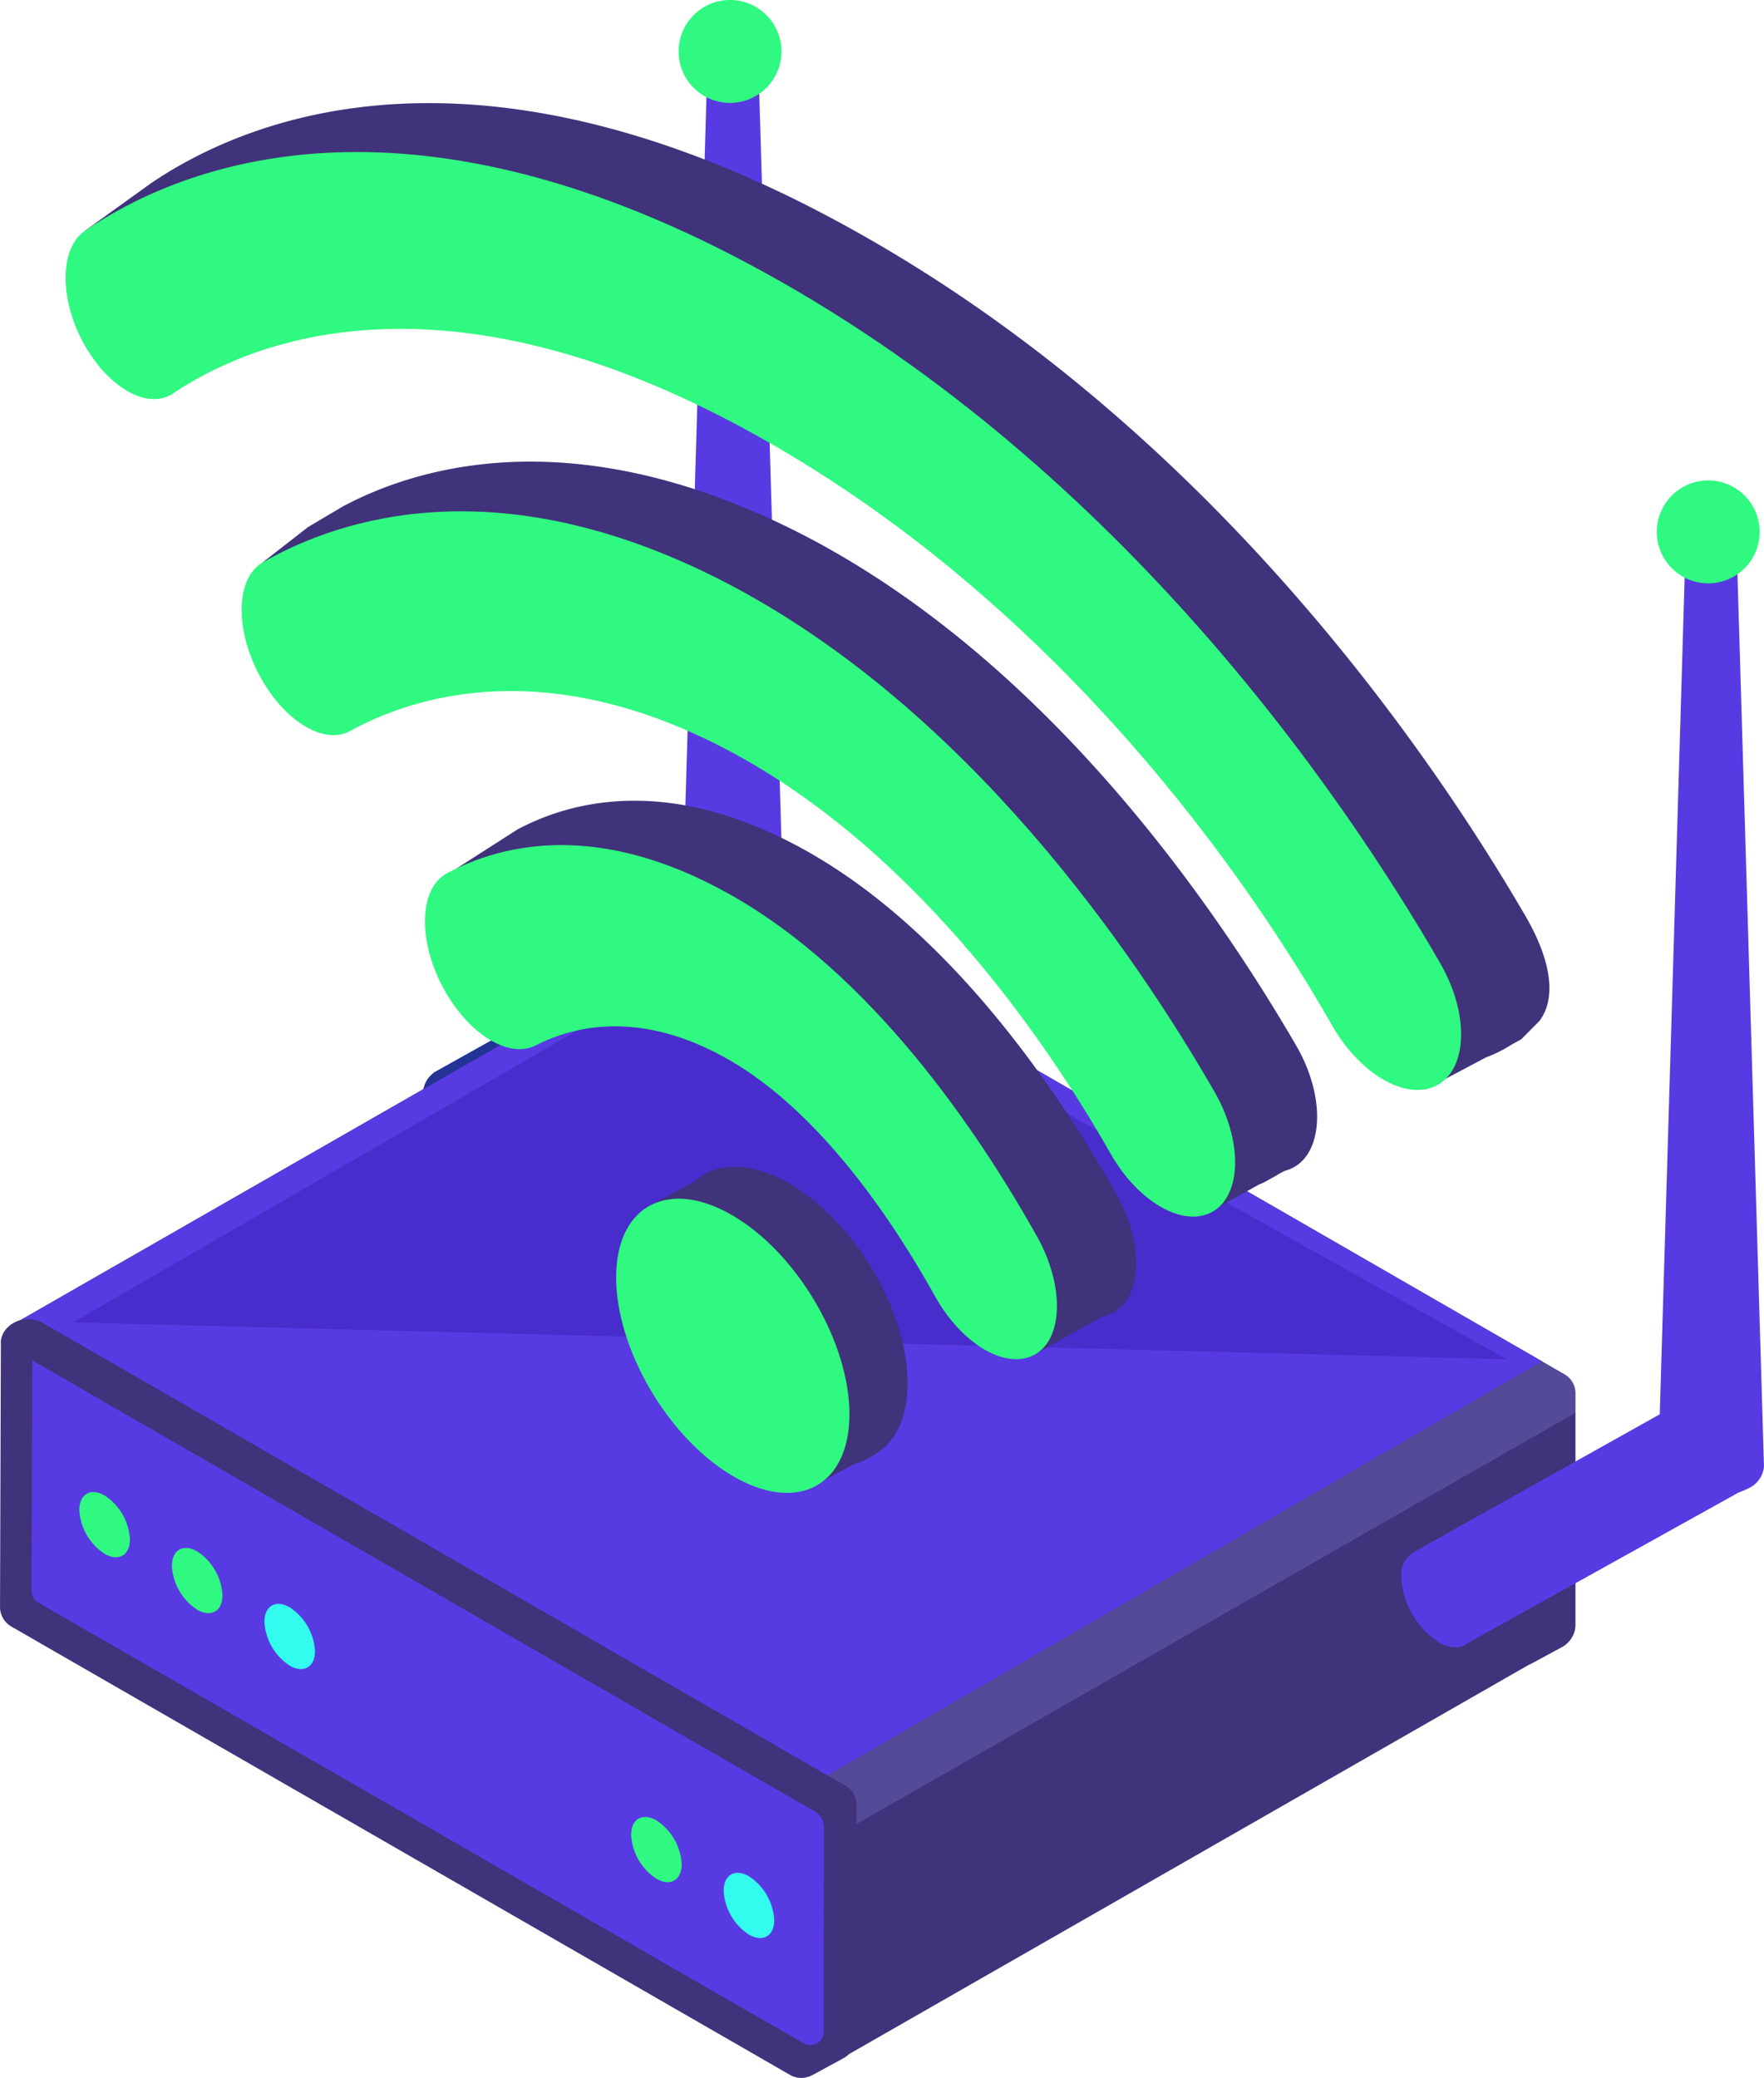 <svg xmlns="http://www.w3.org/2000/svg" width="254.811" height="300.061" viewBox="0 0 254.811 300.061">
  <g id="Grupo_81619" data-name="Grupo 81619" transform="translate(-430.921 -118.434)">
    <g id="Grupo_81614" data-name="Grupo 81614" transform="translate(430.921 118.434)">
      <g id="Grupo_81611" data-name="Grupo 81611" transform="translate(61.103)">
        <g id="Grupo_81610" data-name="Grupo 81610" transform="translate(37.126 7.551)">
          <path id="Trazado_118826" data-name="Trazado 118826" d="M512.977,125.2h-7.368l-3.957,132.916c-.047,1.165.682,2.339,2.216,3.223a12.025,12.025,0,0,0,10.827,0,3.824,3.824,0,0,0,2.219-3.037h.019Z" transform="translate(-501.651 -123.356)" fill="#583ae2"/>
          <path id="Trazado_118827" data-name="Trazado 118827" d="M505.576,124.493c-1.439.828-1.439,2.185,0,3.014a5.81,5.81,0,0,0,5.23,0c1.437-.829,1.437-2.186,0-3.014A5.81,5.81,0,0,0,505.576,124.493Z" transform="translate(-500.544 -123.871)" fill="#583ae2"/>
        </g>
        <path id="Trazado_118828" data-name="Trazado 118828" d="M524.812,224.16a12.043,12.043,0,0,0-5.438-9.4,3.986,3.986,0,0,0-3.5-.5l-.068-.125L476.4,236.18l.017.029a3.852,3.852,0,0,0-1.5,3.425,12.038,12.038,0,0,0,5.439,9.4c1.647.95,3.112.921,4.112.151l38.641-21.482C524.152,227.164,524.812,225.94,524.812,224.16Z" transform="translate(-474.918 -81.262)" fill="#233396"/>
        <path id="Trazado_118829" data-name="Trazado 118829" d="M516.363,125.863a7.429,7.429,0,1,1-7.429-7.429A7.429,7.429,0,0,1,516.363,125.863Z" transform="translate(-464.581 -118.434)" fill="#2ff980"/>
      </g>
      <g id="Grupo_81612" data-name="Grupo 81612" transform="translate(0 131.061)">
        <path id="Trazado_118830" data-name="Trazado 118830" d="M656.6,280.2l-3.151-1.815v-.013l-112.781-65a4.356,4.356,0,0,0-.955-.4,4.155,4.155,0,0,0-3.08.319l-.3.174L431.745,273.4,548.374,381.146,651.514,322.1c.043-.019.089-.035.132-.056l-.122.086.289-.157.058-.032,4.418-2.386a3.6,3.6,0,0,0,.869-.689,3.642,3.642,0,0,0,1.019-2.448v-33.5A3.147,3.147,0,0,0,656.6,280.2Z" transform="translate(-430.601 -212.804)" fill="#40327b"/>
        <path id="Trazado_118831" data-name="Trazado 118831" d="M432.56,299.9l112.476,64.74a3.269,3.269,0,0,0,4.9-2.833V323.833A3.27,3.27,0,0,0,548.3,321L435.95,256.249a3.27,3.27,0,0,0-4.9,2.822l-.126,37.986A3.27,3.27,0,0,0,432.56,299.9Z" transform="translate(-430.921 -196.085)" fill="#40327b"/>
        <path id="Trazado_118832" data-name="Trazado 118832" d="M435.2,295.737l110.487,63.6a2,2,0,0,0,3.005-1.737V323.261a2.007,2.007,0,0,0-1-1.737l-110.358-63.6a2.006,2.006,0,0,0-3.007,1.73l-.128,34.341A2.007,2.007,0,0,0,435.2,295.737Z" transform="translate(-429.648 -195.369)" fill="#583ae2"/>
        <path id="Trazado_118833" data-name="Trazado 118833" d="M520.7,256.992c.012-.019.022-.042.036-.061Z" transform="translate(-396.016 -195.648)" fill="#0f1956"/>
        <path id="Trazado_118834" data-name="Trazado 118834" d="M520.938,256.751a4.165,4.165,0,0,1,.286-.317A3.28,3.28,0,0,0,520.938,256.751Z" transform="translate(-395.923 -195.841)" fill="#0f1956"/>
        <path id="Trazado_118835" data-name="Trazado 118835" d="M520.724,257.036a3.109,3.109,0,0,1,.3-.374A4.089,4.089,0,0,0,520.724,257.036Z" transform="translate(-396.006 -195.753)" fill="#233396"/>
        <path id="Trazado_118836" data-name="Trazado 118836" d="M520.454,257.55c.025.014.05.021.075.032a3.2,3.2,0,0,1,.264-.607A4.4,4.4,0,0,0,520.454,257.55Z" transform="translate(-396.111 -195.631)" fill="#233396"/>
        <path id="Trazado_118837" data-name="Trazado 118837" d="M553.023,322.969l-3.153-1.817v-.011l-112.78-65a4.257,4.257,0,0,0-5.066.628c-.014.013-.025.028-.038.04-.039.039-.074.081-.11.121a3.2,3.2,0,0,0-.717,1.19v.015l-.007,0a3.217,3.217,0,0,0-.15.8l4.511,2.6,112.275,64.7.464.268a2.741,2.741,0,0,1,1.647,2.729v2.732l-.013,26.448c0,.069-.021.131-.026.2v3.3a3.208,3.208,0,0,1-1.124,2.444l-.662.493,4.632-2.51a3.643,3.643,0,0,0,1.89-3.136v-33.5A3.146,3.146,0,0,0,553.023,322.969Z" transform="translate(-430.888 -196.176)" fill="#40327b"/>
        <path id="Trazado_118838" data-name="Trazado 118838" d="M435.355,272.384a4.256,4.256,0,0,1,.955.4l112.78,65v.011l.547.315,103.209-59.793L540.177,213.384a4.349,4.349,0,0,0-.954-.4,4.154,4.154,0,0,0-3.08.319l-.3.174L433.016,272.4A4.132,4.132,0,0,1,435.355,272.384Z" transform="translate(-430.106 -212.798)" fill="#583ae2"/>
        <path id="Trazado_118839" data-name="Trazado 118839" d="M519.6,321.261a3.143,3.143,0,0,1,1.575,2.725v2.807l103.868-59.374v-2.833a3.15,3.15,0,0,0-1.575-2.726l-3.153-1.815v-.013l-.112-.065L516.99,319.759Z" transform="translate(-397.458 -194.468)" fill="#8c96f2" opacity="0.25"/>
        <path id="Trazado_118840" data-name="Trazado 118840" d="M439.173,276.174c0-2.317,1.644-3.264,3.654-2.105a8.091,8.091,0,0,1,3.653,6.316c0,2.316-1.644,3.264-3.653,2.105A8.087,8.087,0,0,1,439.173,276.174Z" transform="translate(-427.713 -189.177)" fill="#2ff980"/>
        <path id="Trazado_118841" data-name="Trazado 118841" d="M448.8,281.986c0-2.316,1.644-3.264,3.653-2.105a8.087,8.087,0,0,1,3.654,6.316c0,2.316-1.644,3.264-3.654,2.105A8.092,8.092,0,0,1,448.8,281.986Z" transform="translate(-423.97 -186.917)" fill="#2ff980"/>
        <path id="Trazado_118842" data-name="Trazado 118842" d="M458.424,287.8c0-2.315,1.644-3.264,3.654-2.1a8.083,8.083,0,0,1,3.653,6.316c0,2.315-1.643,3.262-3.653,2.105A8.089,8.089,0,0,1,458.424,287.8Z" transform="translate(-420.228 -184.658)" fill="#32fced"/>
        <path id="Trazado_118843" data-name="Trazado 118843" d="M496.564,309.954c0-2.315,1.644-3.262,3.653-2.105a8.09,8.09,0,0,1,3.654,6.318c0,2.315-1.644,3.264-3.654,2.105A8.088,8.088,0,0,1,496.564,309.954Z" transform="translate(-405.399 -176.043)" fill="#2ff980"/>
        <path id="Trazado_118844" data-name="Trazado 118844" d="M506.189,315.766c0-2.315,1.644-3.264,3.654-2.105a8.088,8.088,0,0,1,3.653,6.316c0,2.317-1.643,3.264-3.653,2.105A8.085,8.085,0,0,1,506.189,315.766Z" transform="translate(-401.657 -173.784)" fill="#32fced"/>
      </g>
      <g id="Grupo_81613" data-name="Grupo 81613" transform="translate(239.528 76.929)">
        <path id="Trazado_118845" data-name="Trazado 118845" d="M614.719,175.152h-7.368L603.395,308.07c-.047,1.165.682,2.339,2.217,3.223a12.034,12.034,0,0,0,10.827,0,3.826,3.826,0,0,0,2.219-3.037h.018Z" transform="translate(-603.392 -173.311)" fill="#583ae2"/>
        <path id="Trazado_118846" data-name="Trazado 118846" d="M607.318,174.448c-1.439.829-1.439,2.186,0,3.015a5.81,5.81,0,0,0,5.23,0c1.437-.829,1.437-2.186,0-3.015A5.81,5.81,0,0,0,607.318,174.448Z" transform="translate(-602.286 -173.826)" fill="#583ae2"/>
      </g>
      <path id="Trazado_118847" data-name="Trazado 118847" d="M626.554,274.116a12.039,12.039,0,0,0-5.439-9.4,3.977,3.977,0,0,0-3.5-.5l-.068-.125-39.4,22.049.017.028a3.855,3.855,0,0,0-1.5,3.426,12.043,12.043,0,0,0,5.439,9.4c1.647.95,3.112.919,4.112.15l38.641-21.482C625.894,277.118,626.554,275.9,626.554,274.116Z" transform="translate(-374.258 -61.839)" fill="#583ae2"/>
      <path id="Trazado_118848" data-name="Trazado 118848" d="M532.721,216.9l-94.2,54.517,207.091,5.319L538.482,216.852A5.825,5.825,0,0,0,532.721,216.9Z" transform="translate(-427.964 -80.457)" fill="#492ccc"/>
      <path id="Trazado_118849" data-name="Trazado 118849" d="M618.105,175.818a7.429,7.429,0,1,1-7.429-7.429A7.429,7.429,0,0,1,618.105,175.818Z" transform="translate(-363.921 -99.012)" fill="#2ff980"/>
    </g>
    <g id="Grupo_81618" data-name="Grupo 81618" transform="translate(440.398 133.325)">
      <path id="Trazado_118850" data-name="Trazado 118850" d="M522.3,234.067l.058-.031.009.014c2.788-.616,6.2.021,9.908,2.146,9.5,5.452,17.231,18.469,17.159,29.01-.027,4.043-1.21,7.1-3.186,9.026l0,.007-.033.017a13.133,13.133,0,0,1-4.705,2.585l-5.862,3.22-23.515-40.585,6.449-3.461A8.03,8.03,0,0,1,522.3,234.067Z" transform="translate(-427.815 -80.229)" fill="#40327b"/>
      <path id="Trazado_118851" data-name="Trazado 118851" d="M505.824,207.183c8.123-4.317,22.2-7.714,41.371,2.884,20.8,11.5,36.319,34.16,45.056,49.6,4.581,8.1,3.687,16.682-1.83,17.8l-2.86,1.578-7.613,4.25L532.51,229.458a25.746,25.746,0,0,0-13.715,2.734c-3.445,1.766-8.511-.764-12.206-6.123l-.039-.057c-1.337-1.938-2.329-4.006.961-8.65l-13.154-2.834Z" transform="translate(-440.559 -102.296)" fill="#40327b"/>
      <path id="Trazado_118852" data-name="Trazado 118852" d="M491.162,180.984c11.853-6.324,34.743-12.327,66.745,4.224,34.946,18.142,59.16,53.274,70.971,73.6,4.626,7.961,3.847,16.628-1.555,18.084-.4.106-3.284,1.917-3.7,1.941l-8.064,4.492-37.382-50.882-51.7-31.372a49.344,49.344,0,0,0-24.307,5.922c-3.507,1.928-8.746-.843-12.354-6.492l-.058-.091c-.065-.1-.12-.206-.184-.307l-3.3-.084L479.6,189.055l6.549-5.1Z" transform="translate(-451.131 -122.736)" fill="#40327b"/>
      <path id="Trazado_118853" data-name="Trazado 118853" d="M464.644,162.778l9.438-6.792c13.161-8.971,44.682-22.506,95.389,3.4.522.268,1.052.541,1.578.817,53.6,28.028,87.121,76.519,101.679,101.53,3.62,6.217,4.58,11.783,2,15.164l-2.6,2.621-1.488.831a20.034,20.034,0,0,1-3.665,1.82l-8.739,4.623L642.8,265.547l-63.551-73.074-35.593-19.138c-29.271-8.037-48.095.493-56.691,6.271-3.335,2.242-8.516-.208-12.155-5.7l-.007-.012a21.718,21.718,0,0,1-3.332-8.4Z" transform="translate(-461.849 -144.346)" fill="#40327b"/>
      <g id="Grupo_81615" data-name="Grupo 81615" transform="translate(0 7.06)">
        <path id="Trazado_118854" data-name="Trazado 118854" d="M466.542,177.615c3.589,5.471,8.7,7.924,11.985,5.714,10.7-7.2,37.552-18.743,81.171,4.365.448.239.9.479,1.351.724,45.685,24.753,73.486,66.141,84.9,86.142,3.661,6.415,9.575,10.3,13.964,9.129l.007,0c5.49-1.466,6.288-10.073,1.655-18.1-14.349-24.863-47.387-73.1-100.2-101.138-.518-.276-1.04-.551-1.555-.817-49.979-25.934-81.042-12.644-94.011-3.8-3.995,2.724-3.667,11.086.723,17.772Z" transform="translate(-463.016 -148.459)" fill="#2ff980"/>
      </g>
      <g id="Grupo_81616" data-name="Grupo 81616" transform="translate(25.43 58.944)">
        <path id="Trazado_118855" data-name="Trazado 118855" d="M481.306,203.91c3.558,5.622,8.725,8.394,12.179,6.5,8.952-4.921,28.272-11.336,55.036,3.011.314.168.635.343.948.513,26.729,14.737,45.149,42.167,53.885,57.517,3.562,6.259,9.263,10.009,13.468,8.885h0c5.318-1.423,6.08-9.942,1.521-17.857C606.7,242.262,582.832,207.46,548.4,189.309c-33.176-17.42-56.43-9.618-67.528-3.249-4.211,2.415-4.012,10.826.378,17.76Z" transform="translate(-477.83 -178.685)" fill="#2ff980"/>
      </g>
      <g id="Grupo_81617" data-name="Grupo 81617" transform="translate(51.909 107.139)">
        <path id="Trazado_118856" data-name="Trazado 118856" d="M579.8,280.889l.05-.01c5.433-1.087,6.31-9.6,1.792-17.648-8.614-15.351-23.917-37.9-44.411-49.387-18.892-10.593-32.766-7.282-40.768-3.031-4.552,2.419-4.214,11.467.724,18.688l.038.057c3.646,5.333,8.641,7.865,12.035,6.126,5.536-2.837,15.2-5.177,27.844,2.048,13.382,7.649,23.92,23.56,29.844,34.2C570.318,277.976,575.716,281.706,579.8,280.889Z" transform="translate(-493.256 -206.761)" fill="#2ff980"/>
      </g>
      <path id="Trazado_118857" data-name="Trazado 118857" d="M509.343,247.781c-.046,10.251,7.337,23.033,16.582,28.613,9.348,5.644,17.056,1.8,17.121-8.643s-7.553-23.4-16.92-28.847C516.862,233.518,509.388,237.521,509.343,247.781Z" transform="translate(-429.82 -78.307)" fill="#2ff980"/>
    </g>
  </g>
</svg>
